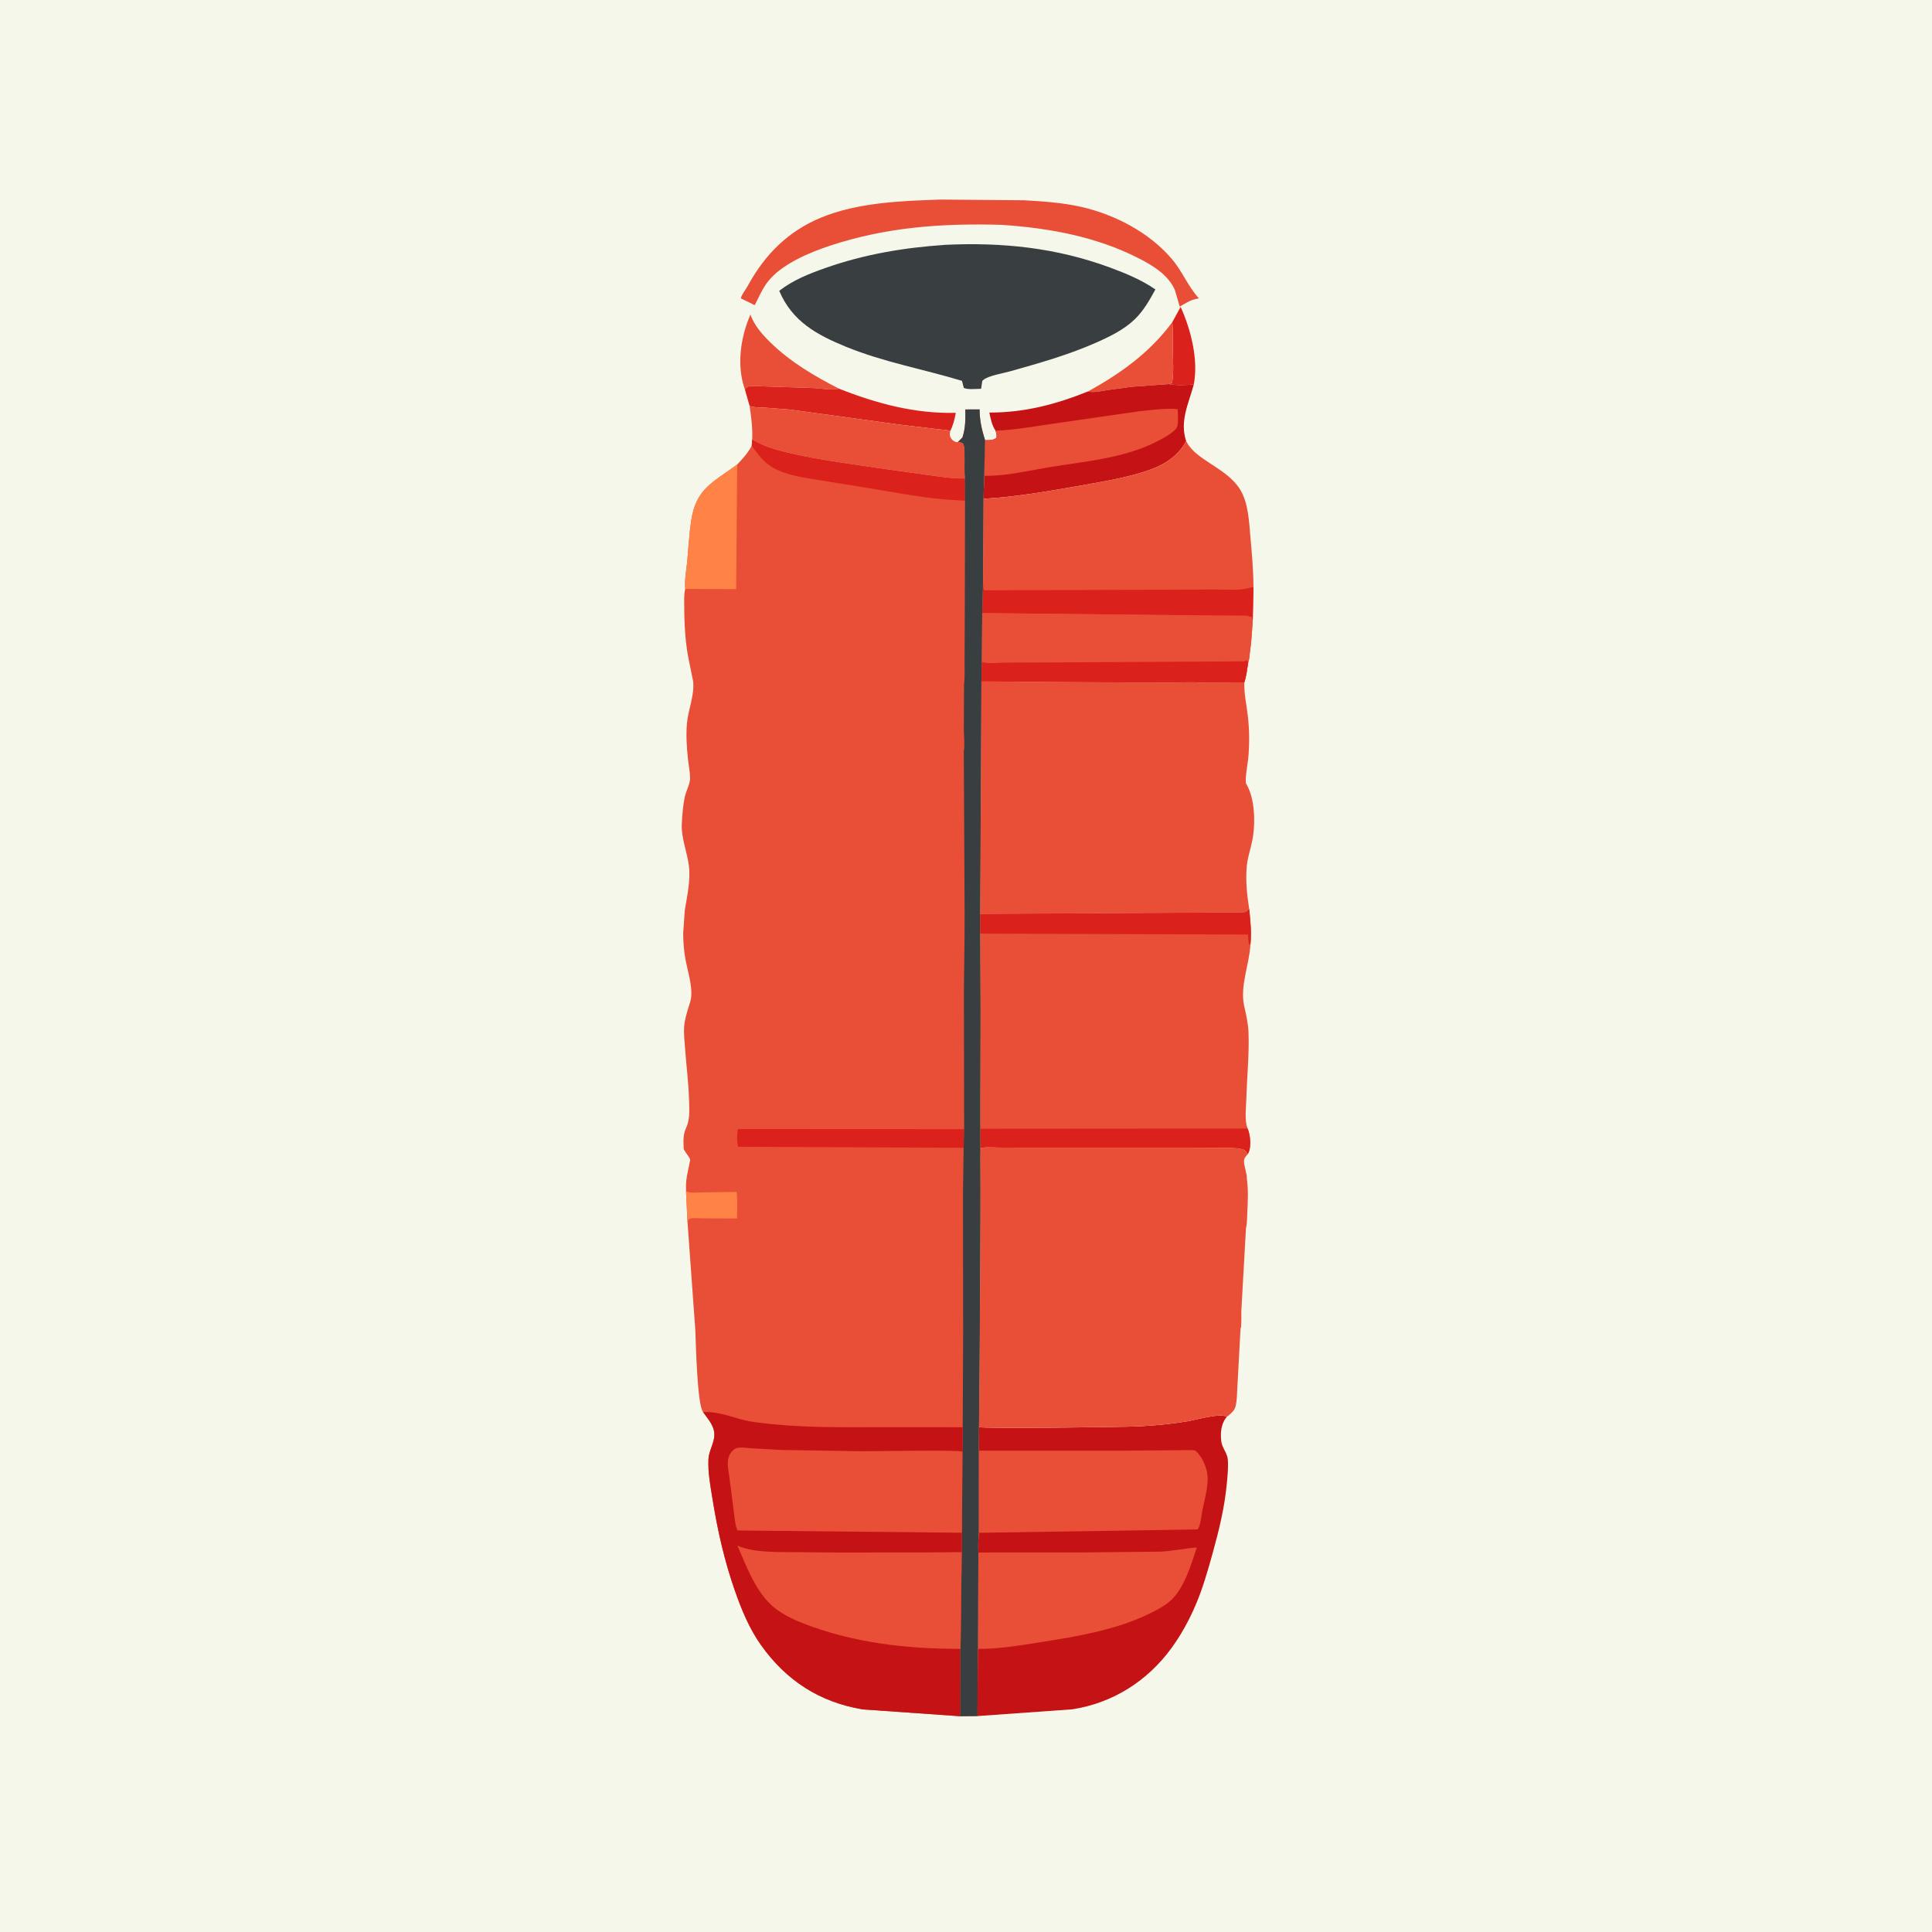 <?xml version="1.0" encoding="utf-8" ?>
<svg xmlns="http://www.w3.org/2000/svg" xmlns:xlink="http://www.w3.org/1999/xlink" width="512" height="512">
	<rect width="100%" height="100%" fill="#333333" stroke="none"/>
	<path fill="#F6F7EB" transform="scale(0.667 0.667)" d="M-0 -0L768 0L768 768L-0 768L0 -0Z"/>
	<path fill="#DA211B" transform="scale(0.667 0.667)" d="M465.797 127.956L469.084 121.928C473.142 130.91 476.228 142.929 474.308 152.776C471.069 153.001 467.727 153.227 464.518 152.599L465.696 152.062C466.418 147.749 466.042 142.838 465.96 138.464C465.894 134.981 466.065 131.421 465.797 127.956Z"/>
	<path fill="#E94F37" transform="scale(0.667 0.667)" d="M465.797 127.956C466.065 131.421 465.894 134.981 465.96 138.464C466.042 142.838 466.418 147.749 465.696 152.062L464.518 152.599L449.586 153.67L439.875 154.996C437.187 155.421 434.902 156.031 432.169 155.573C445.269 148.397 456.87 140.068 465.797 127.956Z"/>
	<path fill="#E94F37" transform="scale(0.667 0.667)" d="M295.971 154.785C292.585 145.347 294.196 134.081 298.147 125.004C299.857 129.497 302.705 132.74 306.105 136.071C313.963 143.768 323.652 149.492 333.398 154.447C330.168 155.114 326.858 154.408 323.605 154.196L302.395 153.491C301.075 153.491 298.793 153.19 297.562 153.506C297.112 153.622 296.749 153.959 296.342 154.185L295.971 154.785Z"/>
	<path fill="#DA211B" transform="scale(0.667 0.667)" d="M295.971 154.785L296.342 154.185C296.749 153.959 297.112 153.622 297.562 153.506C298.793 153.19 301.075 153.491 302.395 153.491L323.605 154.196C326.858 154.408 330.168 155.114 333.398 154.447C348.345 160.347 363.541 164.432 379.741 164.026C379.292 166.554 378.722 168.936 377.553 171.242C376.24 170.754 374.124 170.724 372.688 170.533L358.57 168.869L313.702 162.72L303.974 161.985C301.854 161.863 299.883 161.999 297.835 161.321L295.971 154.785Z"/>
	<path fill="#E94F37" transform="scale(0.667 0.667)" d="M297.835 161.321C299.883 161.999 301.854 161.863 303.974 161.985L313.702 162.72L358.57 168.869L372.688 170.533C374.124 170.724 376.24 170.754 377.553 171.242C377.339 172.421 377.201 173.06 377.861 174.126C378.398 174.993 379.142 175.452 380.112 175.698L380.654 175.55C381.226 175.687 382.321 175.752 382.635 176.264C383.32 177.383 383.209 179.262 383.236 180.552C383.3 183.69 383.104 186.984 383.38 190.098C378.695 190.273 373.834 189.437 369.188 188.833L349.293 186.047C335.496 183.91 321.396 182.353 307.94 178.514C304.722 177.596 301.735 176.325 298.854 174.638C299.088 170.211 298.467 165.694 297.835 161.321Z"/>
	<path fill="#E94F37" transform="scale(0.667 0.667)" d="M373.698 79.29L406.92 79.57C414.398 80.009 422.087 80.509 429.409 82.16C442.916 85.207 456.52 92.273 465.597 102.895C469.66 107.649 471.947 113.638 476.082 118.226L476.363 118.531L474.938 118.836C472.692 119.341 470.702 120.702 468.724 121.841L466.825 115.312C464.272 109.216 457.914 105.412 452.286 102.553C435.376 93.961 416.835 90.61 398.057 89.339C374.46 88.654 352.238 90.187 329.69 97.644C321.59 100.322 310.489 104.968 305.098 111.886C302.956 114.636 301.488 118.058 299.924 121.161C299.41 121.108 299.647 121.18 299.111 120.874L294.332 118.532L294.502 117.923C295.159 116.407 296.383 114.87 297.193 113.393C303.894 101.17 313.073 91.922 326.047 86.534C340.748 80.428 357.997 79.831 373.698 79.29Z"/>
	<path fill="#C51214" transform="scale(0.667 0.667)" d="M432.169 155.573C434.902 156.031 437.187 155.421 439.875 154.996L449.586 153.67L464.518 152.599C467.727 153.227 471.069 153.001 474.308 152.776C472.294 160.281 468.636 167.3 471.268 175.232C467.687 182.005 461.37 185.324 454.312 187.526C445.726 190.204 436.504 191.664 427.649 193.222C415.341 195.387 403.251 197.451 390.755 198.176L391.036 189.04L391.387 174.908C393.01 174.871 394.447 175.018 395.812 174.016C396.199 172.975 395.825 172.116 395.533 171.1C394.109 169.049 393.605 166.326 393.077 163.923C407.018 163.933 419.328 160.718 432.169 155.573Z"/>
	<path fill="#E94F37" transform="scale(0.667 0.667)" d="M395.533 171.1C402.691 170.852 409.777 169.643 416.849 168.559L453.01 163.344C457.856 162.863 463.025 162.151 467.895 162.559C467.903 164.626 468.532 169.047 467.118 170.506C465.057 172.632 462.52 173.917 459.919 175.269C446.711 182.132 431.192 183.263 416.716 185.658C408.768 186.974 400.053 189.066 392.006 189.06L391.036 189.04L391.387 174.908C393.01 174.871 394.447 175.018 395.812 174.016C396.199 172.975 395.825 172.116 395.533 171.1Z"/>
	<path fill="#393E41" transform="scale(0.667 0.667)" d="M375.568 97.282L375.612 97.273C398.208 96.219 419.674 98.408 441.01 106.296C447.285 108.617 453.536 111.184 459.059 115.004C456.791 119.176 454.366 123.447 450.933 126.784C446.59 131.007 440.83 133.793 435.347 136.206C424.293 141.07 412.927 144.265 401.334 147.532C398.559 148.314 392.8 149.224 390.719 150.935L390.292 151.312L389.804 154.471C388.031 154.484 384.423 154.902 382.939 154.116L382.204 151.315C366.845 146.658 351.168 143.914 336.209 137.808C324.498 133.028 314.689 127.652 309.604 115.539C315.218 111.221 321.414 108.776 328.043 106.445C343.491 101.013 359.264 98.369 375.568 97.282Z"/>
	<path fill="#E94F37" transform="scale(0.667 0.667)" d="M471.268 175.232L471.445 175.575C473.474 179.38 477.454 181.891 480.963 184.211C485.174 186.994 489.67 189.801 492.484 194.117C496.066 199.611 496.268 207.416 496.845 213.775C497.429 220.206 498.001 226.847 498.029 233.303L497.733 246.636C497.461 250.944 497.188 255.224 496.572 259.5C496.428 260.498 496.379 262.276 495.944 263.14C495.51 265.727 495.224 268.62 494.394 271.111L476.008 271.185C473.306 270.877 470.204 271.181 467.468 271.183L449.456 271.163L389.919 270.734L390.042 262.96L390.248 243.586L390.562 231.861L390.755 198.176C403.251 197.451 415.341 195.387 427.649 193.222C436.504 191.664 445.726 190.204 454.312 187.526C461.37 185.324 467.687 182.005 471.268 175.232Z"/>
	<path fill="#DA211B" transform="scale(0.667 0.667)" d="M390.248 243.586L390.562 231.861C390.647 232.703 390.537 233.919 391.125 234.524L459.546 234.328L482.895 234.222C487.276 234.191 492.818 234.821 496.875 233.441L498.029 233.303L497.733 246.636C497.455 246.099 497.564 246.378 497.386 245.645L497.25 245.062L496.519 245.104C495.566 244.446 494.393 244.654 493.282 244.648L482.188 244.583L390.248 243.586Z"/>
	<path fill="#E94F37" transform="scale(0.667 0.667)" d="M390.248 243.586L482.188 244.583L493.282 244.648C494.393 244.654 495.566 244.446 496.519 245.104L497.25 245.062L497.386 245.645C497.564 246.378 497.455 246.099 497.733 246.636C497.461 250.944 497.188 255.224 496.572 259.5C496.428 260.498 496.379 262.276 495.944 263.14C495.51 265.727 495.224 268.62 494.394 271.111L476.008 271.185C473.306 270.877 470.204 271.181 467.468 271.183L449.456 271.163L389.919 270.734L390.042 262.96L390.248 243.586Z"/>
	<path fill="#DA211B" transform="scale(0.667 0.667)" d="M390.042 262.96C392.578 263.895 396.811 263.276 399.591 263.264L421.162 263.175L494.438 262.765L495.188 262.332L495.619 262.828L495.944 263.14C495.51 265.727 495.224 268.62 494.394 271.111L476.008 271.185C473.306 270.877 470.204 271.181 467.468 271.183L449.456 271.163L389.919 270.734L390.042 262.96Z"/>
	<path fill="#E94F37" transform="scale(0.667 0.667)" d="M389.919 270.734L449.456 271.163L467.468 271.183C470.204 271.181 473.306 270.877 476.008 271.185L494.394 271.111C494.243 275.499 495.221 279.725 495.74 284.062C496.442 289.928 496.478 295.604 495.933 301.478C495.771 303.221 494.441 310.258 495.168 311.466C498.684 317.311 498.839 327.271 497.589 333.786C496.944 337.145 495.751 340.426 495.402 343.831C494.819 349.515 495.434 355.484 496.322 361.108C495.196 362.345 495.061 362.455 493.312 362.517L389.427 363.126L389.674 319.488L389.919 270.734Z"/>
	<path fill="#C51214" transform="scale(0.667 0.667)" d="M388.959 567.004C390.435 567.716 446.385 567.021 452.552 566.711C458.986 566.388 465.386 565.756 471.743 564.713C474.935 564.189 484.976 561.291 487.436 562.911L487.155 563.262C485.113 565.914 484.851 569.413 485.235 572.667C485.539 575.25 487.616 577.309 487.827 579.837C488.091 583.022 487.72 586.482 487.417 589.659C486.534 598.938 484.349 607.97 481.855 616.929C479.869 624.066 477.891 631.122 474.944 637.941C472.371 643.894 469.2 649.69 465.364 654.927C455.806 667.971 442.034 676.7 426 679.144L388.38 681.824L388.459 655.407L388.545 655.138L388.726 616.828C388.498 614.308 388.792 611.551 388.863 609.011L388.886 576.377L388.959 567.004Z"/>
	<path fill="#E94F37" transform="scale(0.667 0.667)" d="M388.726 616.828L430.081 616.809L461.192 616.489C466.035 616.239 470.722 615.19 475.505 614.839C473.317 621.448 470.641 630.722 465.4 635.655C463.097 637.822 460.314 639.327 457.509 640.732C443.669 647.664 427.616 650.246 412.466 652.621C404.659 653.845 396.469 655.225 388.545 655.138L388.726 616.828Z"/>
	<path fill="#E94F37" transform="scale(0.667 0.667)" d="M388.886 576.377L445.637 576.372L473.062 576.15C473.866 576.173 474.705 576.069 475.289 576.662C477.287 578.694 478.469 580.955 479.26 583.688L479.395 584.137C480.742 588.902 478.544 595.747 477.644 600.556C477.29 602.443 477.021 605.654 476.066 607.315L475.754 607.668L388.863 609.011L388.886 576.377Z"/>
	<path fill="#E94F37" transform="scale(0.667 0.667)" d="M389.427 363.126L493.312 362.517C495.061 362.455 495.196 362.345 496.322 361.108C496.787 365.7 497.323 370.519 496.83 375.121C496.417 383.191 492.65 391.504 494.29 399.523C495.089 403.073 495.918 406.556 496.051 410.205C496.374 419.072 495.427 427.992 495.18 436.858C495.08 440.445 494.422 445.009 495.686 448.387C496.775 450.742 497.18 455.374 496.143 457.812C496.003 458.142 495.895 458.269 495.686 458.585C494.98 457.416 494.966 456.924 493.543 456.587C490.643 455.901 487.458 456.069 484.491 456.042L469.688 455.977L419.273 455.994L398.68 455.969C395.883 455.966 392.42 455.571 389.723 456.087L389.486 459.831L389.491 435.193L389.584 401.903L389.441 370.939L389.427 363.126Z"/>
	<path fill="#DA211B" transform="scale(0.667 0.667)" d="M389.486 459.831L389.491 435.193L389.473 448.469L495.686 448.387C496.775 450.742 497.18 455.374 496.143 457.812C496.003 458.142 495.895 458.269 495.686 458.585C494.98 457.416 494.966 456.924 493.543 456.587C490.643 455.901 487.458 456.069 484.491 456.042L469.688 455.977L419.273 455.994L398.68 455.969C395.883 455.966 392.42 455.571 389.723 456.087L389.486 459.831Z"/>
	<path fill="#DA211B" transform="scale(0.667 0.667)" d="M389.427 363.126L493.312 362.517C495.061 362.455 495.196 362.345 496.322 361.108C496.787 365.7 497.323 370.519 496.83 375.121L496.376 375.22C495.884 374.643 495.932 372.172 495.854 371.31L389.441 370.939L389.427 363.126Z"/>
	<path fill="#E94F37" transform="scale(0.667 0.667)" d="M389.486 459.831L389.723 456.087C392.42 455.571 395.883 455.966 398.68 455.969L419.273 455.994L469.688 455.977L484.491 456.042C487.458 456.069 490.643 455.901 493.543 456.587C494.966 456.924 494.98 457.416 495.686 458.585C494.506 460.084 494.068 460.39 494.337 462.375C494.631 464.536 495.476 466.346 495.426 468.59C496.012 472.8 495.795 477.361 495.582 481.599C495.48 483.642 495.525 486.026 495.05 488.002L493.199 520.844C493.156 522.044 493.395 527.186 492.883 527.977L491.659 550.442C491.459 553.14 491.574 556.467 490.821 559.063C490.514 560.119 489.799 560.877 489.025 561.625C488.523 562.111 488.012 562.518 487.436 562.911C484.976 561.291 474.935 564.189 471.743 564.713C465.386 565.756 458.986 566.388 452.552 566.711C446.385 567.021 390.435 567.716 388.959 567.004L389.289 529.158L389.513 484.6L389.534 473.293L389.486 459.831Z"/>
	<path fill="#E94F37" transform="scale(0.667 0.667)" d="M380.654 175.55L382.401 173.812C383.619 170.035 383.609 166.624 383.542 162.688L389.203 162.662C389.23 167.072 390.063 170.709 391.387 174.908L391.036 189.04L390.755 198.176L390.562 231.861L390.248 243.586L390.042 262.96L389.919 270.734L389.674 319.488L389.427 363.126L389.441 370.939L389.584 401.903L389.491 435.193L389.486 459.831L389.534 473.293L389.513 484.6L389.289 529.158L388.959 567.004L388.886 576.377L388.863 609.011C388.792 611.551 388.498 614.308 388.726 616.828L388.545 655.138L388.459 655.407L388.38 681.824L381.477 681.886L342.82 679.175C325.674 676.329 312.362 667.719 302.316 653.554C297.758 647.128 294.658 639.617 292.061 632.222C287.836 620.19 285.135 608.264 283.118 595.693C282.271 590.422 281.227 585.085 281.489 579.72C281.629 576.841 283.281 574.196 283.726 571.299C284.381 567.043 281.67 564.303 279.369 561.091C276.993 558.241 276.505 534.072 276.266 528.55L273.171 485.707L272.577 473.302C272.563 471.835 272.511 470.311 272.7 468.855C272.982 466.681 273.519 464.485 273.917 462.326C273.961 462.089 274.271 460.928 274.214 460.718C273.941 459.71 272.395 457.998 271.833 456.906L271.668 456.58C271.534 453.7 271.316 451.223 272.444 448.498C274.176 444.898 273.873 441.482 273.787 437.584C273.633 430.624 272.698 423.597 272.193 416.644C271.978 413.677 271.618 410.746 271.836 407.767C272.016 405.31 272.76 402.925 273.447 400.572C273.888 399.167 274.455 397.645 274.601 396.178C275.088 391.313 273.175 385.72 272.302 380.914C271.683 377.51 271.477 374.247 271.435 370.796L272.088 361.585C273.033 355.752 274.465 349.667 273.674 343.753C272.92 338.116 270.575 332.876 270.896 327.089C271.088 323.635 271.358 319.995 272.083 316.61C272.576 314.31 274.193 311.427 274.188 309.188C274.183 306.79 273.623 304.217 273.364 301.815C272.858 297.114 272.533 292.342 272.918 287.62C273.383 281.932 275.978 276.439 275.401 270.73L273.869 263.192C272.292 256.123 271.857 248.066 271.862 240.836C271.863 238.63 271.688 236.14 272.256 234.005C271.925 230.482 272.726 226.438 273.059 222.891C273.562 217.541 273.819 212.175 274.624 206.855C276.574 193.975 283.371 191.615 292.897 184.57C295.098 182.217 297.186 179.97 298.685 177.09L298.854 174.638C301.735 176.325 304.722 177.596 307.94 178.514C321.396 182.353 335.496 183.91 349.293 186.047L369.188 188.833C373.834 189.437 378.695 190.273 383.38 190.098C383.104 186.984 383.3 183.69 383.236 180.552C383.209 179.262 383.32 177.383 382.635 176.264C382.321 175.752 381.226 175.687 380.654 175.55Z"/>
	<path fill="#FF8346" transform="scale(0.667 0.667)" d="M272.577 473.302C274.186 474.188 276.808 473.783 278.661 473.765L292.624 473.576C293.112 476.995 292.841 480.666 292.825 484.121L279.256 484.07C277.984 484.076 274.373 483.683 273.522 484.5L273.171 485.707L272.577 473.302Z"/>
	<path fill="#DA211B" transform="scale(0.667 0.667)" d="M293.164 448.591L383.062 448.635L382.865 456.043L293.238 455.629C292.714 453.631 292.82 450.621 293.164 448.591Z"/>
	<path fill="#DA211B" transform="scale(0.667 0.667)" d="M298.854 174.638C301.735 176.325 304.722 177.596 307.94 178.514C321.396 182.353 335.496 183.91 349.293 186.047L369.188 188.833C373.834 189.437 378.695 190.273 383.38 190.098L383.428 198.896C371.627 198.576 360.537 196.58 348.971 194.567L327.748 191.13C320.717 189.94 310.928 188.97 305.157 184.504C302.524 182.467 300.593 179.778 298.685 177.09L298.854 174.638Z"/>
	<path fill="#FF8346" transform="scale(0.667 0.667)" d="M292.897 184.57L292.489 234.057L272.256 234.005C271.925 230.482 272.726 226.438 273.059 222.891C273.562 217.541 273.819 212.175 274.624 206.855C276.574 193.975 283.371 191.615 292.897 184.57Z"/>
	<path fill="#393E41" transform="scale(0.667 0.667)" d="M380.654 175.55L382.401 173.812C383.619 170.035 383.609 166.624 383.542 162.688L389.203 162.662C389.23 167.072 390.063 170.709 391.387 174.908L391.036 189.04L390.755 198.176L390.562 231.861L390.248 243.586L390.042 262.96L389.919 270.734L389.674 319.488L389.427 363.126L389.441 370.939L389.584 401.903L389.491 435.193L389.486 459.831L389.534 473.293L389.513 484.6L389.289 529.158L388.959 567.004L388.886 576.377L388.863 609.011C388.792 611.551 388.498 614.308 388.726 616.828L388.545 655.138L388.459 655.407L388.38 681.824L381.477 681.886L381.484 655.123L381.638 655.071L382.106 616.702L382.197 608.984L382.39 576.762L382.499 567.067L382.68 529.429L382.619 484.247L382.619 474.207L382.865 456.043L383.062 448.635L382.971 393.304L383.237 371.241L383.256 362.196L382.923 298.439C383.398 296.076 382.957 292.646 382.945 290.172L383.021 271.794C383.421 268.936 383.201 265.776 383.24 262.877L383.326 243.882L383.355 233.966L383.428 198.896L383.38 190.098C383.104 186.984 383.3 183.69 383.236 180.552C383.209 179.262 383.32 177.383 382.635 176.264C382.321 175.752 381.226 175.687 380.654 175.55Z"/>
	<path fill="#C51214" transform="scale(0.667 0.667)" d="M279.369 561.091C283.351 560.628 289.034 562.339 292.868 563.486C297.624 564.998 302.922 565.461 307.875 565.938C322.44 567.341 337.076 567.036 351.69 567.051L382.499 567.067L382.39 576.762L382.197 608.984L382.106 616.702L381.638 655.071L381.484 655.123L381.477 681.886L342.82 679.175C325.674 676.329 312.362 667.719 302.316 653.554C297.758 647.128 294.658 639.617 292.061 632.222C287.836 620.19 285.135 608.264 283.118 595.693C282.271 590.422 281.227 585.085 281.489 579.72C281.629 576.841 283.281 574.196 283.726 571.299C284.381 567.043 281.67 564.303 279.369 561.091Z"/>
	<path fill="#E94F37" transform="scale(0.667 0.667)" d="M381.484 655.123C360.028 655.106 338.941 652.783 318.805 644.86C314.355 643.109 309.484 640.681 306.032 637.312C299.81 631.242 296.394 621.885 292.975 614.068C297.512 616.161 303.151 616.424 308.085 616.643L332.585 616.832L365.567 616.815L382.106 616.702L381.638 655.071L381.484 655.123Z"/>
	<path fill="#E94F37" transform="scale(0.667 0.667)" d="M382.197 608.984L293.068 608.087L292.775 607.502C291.922 605.133 291.77 601.924 291.415 599.418L289.808 587.062C289.492 584.443 288.671 581.248 289.592 578.737C290.075 577.423 291.221 575.833 292.6 575.381C294.198 574.858 297.051 575.336 298.748 575.446L310.805 576.101L341.747 576.584C347.572 576.653 380.903 575.954 382.39 576.762L382.197 608.984Z"/>
</svg>
